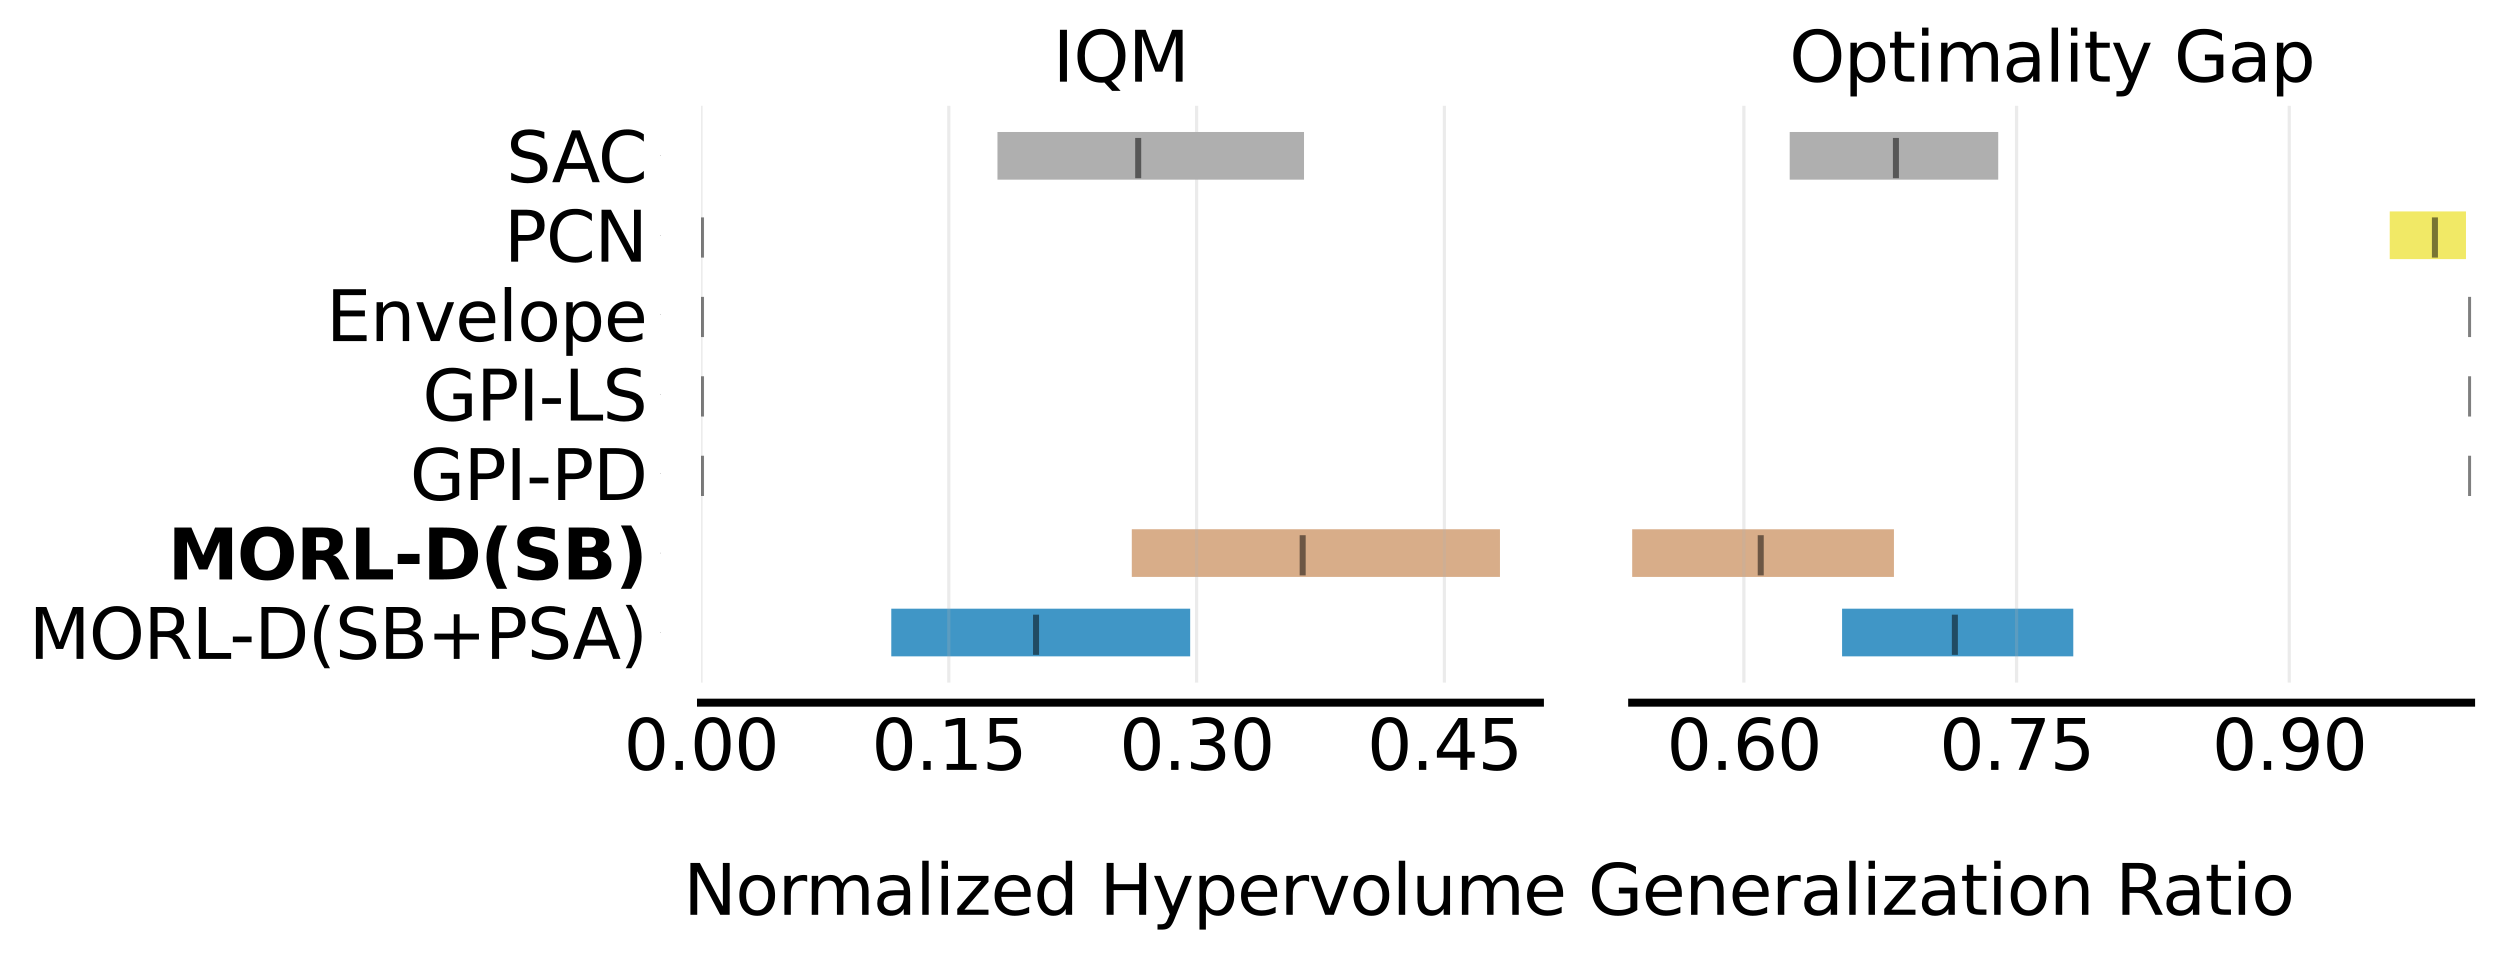 <?xml version="1.0" encoding="utf-8" standalone="no"?>
<!DOCTYPE svg PUBLIC "-//W3C//DTD SVG 1.1//EN"
  "http://www.w3.org/Graphics/SVG/1.1/DTD/svg11.dtd">
<svg xmlns:xlink="http://www.w3.org/1999/xlink" width="622.348pt" height="238.522pt" viewBox="0 0 622.348 238.522" xmlns="http://www.w3.org/2000/svg" version="1.1">
 <defs>
  <style type="text/css">*{stroke-linejoin: round; stroke-linecap: butt}</style>
 </defs>
 <g id="figure_1">
  <g id="patch_1">
   <path d="M 0 238.522 
L 622.348 238.522 
L 622.348 -0 
L 0 -0 
z
" style="fill: #ffffff"/>
  </g>
  <g id="axes_1">
   <g id="patch_2">
    <path d="M 174.508 169.92 
L 383.342 169.92 
L 383.342 26.33 
L 174.508 26.33 
z
" style="fill: #ffffff"/>
   </g>
   <g id="patch_3">
    <path d="M 221.875 163.393 
L 296.282 163.393 
L 296.282 151.526 
L 221.875 151.526 
z
" clip-path="url(#pd1df773534)" style="fill: #0173b2; opacity: 0.75"/>
   </g>
   <g id="patch_4">
    <path d="M 281.749 143.615 
L 373.398 143.615 
L 373.398 131.748 
L 281.749 131.748 
z
" clip-path="url(#pd1df773534)" style="fill: #ca9161; opacity: 0.75"/>
   </g>
   <g id="patch_5">
    <path d="M 174.508 123.837 
L 174.508 123.837 
L 174.508 111.97 
L 174.508 111.97 
z
" clip-path="url(#pd1df773534)" style="fill: #cc78bc; opacity: 0.75"/>
   </g>
   <g id="patch_6">
    <path d="M 174.508 104.058 
L 174.508 104.058 
L 174.508 92.191 
L 174.508 92.191 
z
" clip-path="url(#pd1df773534)" style="fill: #d55e00; opacity: 0.75"/>
   </g>
   <g id="patch_7">
    <path d="M 174.508 84.28 
L 174.508 84.28 
L 174.508 72.413 
L 174.508 72.413 
z
" clip-path="url(#pd1df773534)" style="fill: #fbafe4; opacity: 0.75"/>
   </g>
   <g id="patch_8">
    <path d="M 174.508 64.502 
L 174.508 64.502 
L 174.508 52.635 
L 174.508 52.635 
z
" clip-path="url(#pd1df773534)" style="fill: #ece133; opacity: 0.75"/>
   </g>
   <g id="patch_9">
    <path d="M 248.309 44.724 
L 324.62 44.724 
L 324.62 32.857 
L 248.309 32.857 
z
" clip-path="url(#pd1df773534)" style="fill: #949494; opacity: 0.75"/>
   </g>
   <g id="matplotlib.axis_1">
    <g id="xtick_1">
     <g id="line2d_1">
      <path d="M 174.508 169.92 
L 174.508 26.33 
" clip-path="url(#pd1df773534)" style="fill: none; stroke: #b0b0b0; stroke-opacity: 0.25; stroke-width: 0.8; stroke-linecap: square"/>
     </g>
     <g id="line2d_2">
      <defs>
       <path id="mb6827fce22" d="M 0 0 
L 0 0.1 
" style="stroke: #000000; stroke-width: 0.1"/>
      </defs>
      <g>
       <use xlink:href="#mb6827fce22" x="174.508" y="174.92" style="stroke: #000000; stroke-width: 0.1"/>
      </g>
     </g>
     <g id="text_1">
      <!-- 0.00 -->
      <g transform="translate(155.271 191.65) scale(0.173 -0.173)">
       <defs>
        <path id="DejaVuSans-30" d="M 2034 4250 
Q 1547 4250 1301 3770 
Q 1056 3291 1056 2328 
Q 1056 1369 1301 889 
Q 1547 409 2034 409 
Q 2525 409 2770 889 
Q 3016 1369 3016 2328 
Q 3016 3291 2770 3770 
Q 2525 4250 2034 4250 
z
M 2034 4750 
Q 2819 4750 3233 4129 
Q 3647 3509 3647 2328 
Q 3647 1150 3233 529 
Q 2819 -91 2034 -91 
Q 1250 -91 836 529 
Q 422 1150 422 2328 
Q 422 3509 836 4129 
Q 1250 4750 2034 4750 
z
" transform="scale(0.016)"/>
        <path id="DejaVuSans-2e" d="M 684 794 
L 1344 794 
L 1344 0 
L 684 0 
L 684 794 
z
" transform="scale(0.016)"/>
       </defs>
       <use xlink:href="#DejaVuSans-30"/>
       <use xlink:href="#DejaVuSans-2e" x="63.623"/>
       <use xlink:href="#DejaVuSans-30" x="95.41"/>
       <use xlink:href="#DejaVuSans-30" x="159.033"/>
      </g>
     </g>
    </g>
    <g id="xtick_2">
     <g id="line2d_3">
      <path d="M 236.194 169.92 
L 236.194 26.33 
" clip-path="url(#pd1df773534)" style="fill: none; stroke: #b0b0b0; stroke-opacity: 0.25; stroke-width: 0.8; stroke-linecap: square"/>
     </g>
     <g id="line2d_4">
      <g>
       <use xlink:href="#mb6827fce22" x="236.194" y="174.92" style="stroke: #000000; stroke-width: 0.1"/>
      </g>
     </g>
     <g id="text_2">
      <!-- 0.15 -->
      <g transform="translate(216.956 191.65) scale(0.173 -0.173)">
       <defs>
        <path id="DejaVuSans-31" d="M 794 531 
L 1825 531 
L 1825 4091 
L 703 3866 
L 703 4441 
L 1819 4666 
L 2450 4666 
L 2450 531 
L 3481 531 
L 3481 0 
L 794 0 
L 794 531 
z
" transform="scale(0.016)"/>
        <path id="DejaVuSans-35" d="M 691 4666 
L 3169 4666 
L 3169 4134 
L 1269 4134 
L 1269 2991 
Q 1406 3038 1543 3061 
Q 1681 3084 1819 3084 
Q 2600 3084 3056 2656 
Q 3513 2228 3513 1497 
Q 3513 744 3044 326 
Q 2575 -91 1722 -91 
Q 1428 -91 1123 -41 
Q 819 9 494 109 
L 494 744 
Q 775 591 1075 516 
Q 1375 441 1709 441 
Q 2250 441 2565 725 
Q 2881 1009 2881 1497 
Q 2881 1984 2565 2268 
Q 2250 2553 1709 2553 
Q 1456 2553 1204 2497 
Q 953 2441 691 2322 
L 691 4666 
z
" transform="scale(0.016)"/>
       </defs>
       <use xlink:href="#DejaVuSans-30"/>
       <use xlink:href="#DejaVuSans-2e" x="63.623"/>
       <use xlink:href="#DejaVuSans-31" x="95.41"/>
       <use xlink:href="#DejaVuSans-35" x="159.033"/>
      </g>
     </g>
    </g>
    <g id="xtick_3">
     <g id="line2d_5">
      <path d="M 297.879 169.92 
L 297.879 26.33 
" clip-path="url(#pd1df773534)" style="fill: none; stroke: #b0b0b0; stroke-opacity: 0.25; stroke-width: 0.8; stroke-linecap: square"/>
     </g>
     <g id="line2d_6">
      <g>
       <use xlink:href="#mb6827fce22" x="297.879" y="174.92" style="stroke: #000000; stroke-width: 0.1"/>
      </g>
     </g>
     <g id="text_3">
      <!-- 0.30 -->
      <g transform="translate(278.642 191.65) scale(0.173 -0.173)">
       <defs>
        <path id="DejaVuSans-33" d="M 2597 2516 
Q 3050 2419 3304 2112 
Q 3559 1806 3559 1356 
Q 3559 666 3084 287 
Q 2609 -91 1734 -91 
Q 1441 -91 1130 -33 
Q 819 25 488 141 
L 488 750 
Q 750 597 1062 519 
Q 1375 441 1716 441 
Q 2309 441 2620 675 
Q 2931 909 2931 1356 
Q 2931 1769 2642 2001 
Q 2353 2234 1838 2234 
L 1294 2234 
L 1294 2753 
L 1863 2753 
Q 2328 2753 2575 2939 
Q 2822 3125 2822 3475 
Q 2822 3834 2567 4026 
Q 2313 4219 1838 4219 
Q 1578 4219 1281 4162 
Q 984 4106 628 3988 
L 628 4550 
Q 988 4650 1302 4700 
Q 1616 4750 1894 4750 
Q 2613 4750 3031 4423 
Q 3450 4097 3450 3541 
Q 3450 3153 3228 2886 
Q 3006 2619 2597 2516 
z
" transform="scale(0.016)"/>
       </defs>
       <use xlink:href="#DejaVuSans-30"/>
       <use xlink:href="#DejaVuSans-2e" x="63.623"/>
       <use xlink:href="#DejaVuSans-33" x="95.41"/>
       <use xlink:href="#DejaVuSans-30" x="159.033"/>
      </g>
     </g>
    </g>
    <g id="xtick_4">
     <g id="line2d_7">
      <path d="M 359.564 169.92 
L 359.564 26.33 
" clip-path="url(#pd1df773534)" style="fill: none; stroke: #b0b0b0; stroke-opacity: 0.25; stroke-width: 0.8; stroke-linecap: square"/>
     </g>
     <g id="line2d_8">
      <g>
       <use xlink:href="#mb6827fce22" x="359.564" y="174.92" style="stroke: #000000; stroke-width: 0.1"/>
      </g>
     </g>
     <g id="text_4">
      <!-- 0.45 -->
      <g transform="translate(340.327 191.65) scale(0.173 -0.173)">
       <defs>
        <path id="DejaVuSans-34" d="M 2419 4116 
L 825 1625 
L 2419 1625 
L 2419 4116 
z
M 2253 4666 
L 3047 4666 
L 3047 1625 
L 3713 1625 
L 3713 1100 
L 3047 1100 
L 3047 0 
L 2419 0 
L 2419 1100 
L 313 1100 
L 313 1709 
L 2253 4666 
z
" transform="scale(0.016)"/>
       </defs>
       <use xlink:href="#DejaVuSans-30"/>
       <use xlink:href="#DejaVuSans-2e" x="63.623"/>
       <use xlink:href="#DejaVuSans-34" x="95.41"/>
       <use xlink:href="#DejaVuSans-35" x="159.033"/>
      </g>
     </g>
    </g>
   </g>
   <g id="matplotlib.axis_2">
    <g id="ytick_1">
     <g id="line2d_9">
      <defs>
       <path id="m6bddf0dc5c" d="M 0 0 
L -0.1 0 
" style="stroke: #000000; stroke-width: 0.1"/>
      </defs>
      <g>
       <use xlink:href="#m6bddf0dc5c" x="164.508" y="157.459" style="stroke: #000000; stroke-width: 0.1"/>
      </g>
     </g>
     <g id="text_5">
      <!-- MORL-D(SB+PSA) -->
      <g transform="translate(7.2 164.024) scale(0.173 -0.173)">
       <defs>
        <path id="DejaVuSans-4d" d="M 628 4666 
L 1569 4666 
L 2759 1491 
L 3956 4666 
L 4897 4666 
L 4897 0 
L 4281 0 
L 4281 4097 
L 3078 897 
L 2444 897 
L 1241 4097 
L 1241 0 
L 628 0 
L 628 4666 
z
" transform="scale(0.016)"/>
        <path id="DejaVuSans-4f" d="M 2522 4238 
Q 1834 4238 1429 3725 
Q 1025 3213 1025 2328 
Q 1025 1447 1429 934 
Q 1834 422 2522 422 
Q 3209 422 3611 934 
Q 4013 1447 4013 2328 
Q 4013 3213 3611 3725 
Q 3209 4238 2522 4238 
z
M 2522 4750 
Q 3503 4750 4090 4092 
Q 4678 3434 4678 2328 
Q 4678 1225 4090 567 
Q 3503 -91 2522 -91 
Q 1538 -91 948 565 
Q 359 1222 359 2328 
Q 359 3434 948 4092 
Q 1538 4750 2522 4750 
z
" transform="scale(0.016)"/>
        <path id="DejaVuSans-52" d="M 2841 2188 
Q 3044 2119 3236 1894 
Q 3428 1669 3622 1275 
L 4263 0 
L 3584 0 
L 2988 1197 
Q 2756 1666 2539 1819 
Q 2322 1972 1947 1972 
L 1259 1972 
L 1259 0 
L 628 0 
L 628 4666 
L 2053 4666 
Q 2853 4666 3247 4331 
Q 3641 3997 3641 3322 
Q 3641 2881 3436 2590 
Q 3231 2300 2841 2188 
z
M 1259 4147 
L 1259 2491 
L 2053 2491 
Q 2509 2491 2742 2702 
Q 2975 2913 2975 3322 
Q 2975 3731 2742 3939 
Q 2509 4147 2053 4147 
L 1259 4147 
z
" transform="scale(0.016)"/>
        <path id="DejaVuSans-4c" d="M 628 4666 
L 1259 4666 
L 1259 531 
L 3531 531 
L 3531 0 
L 628 0 
L 628 4666 
z
" transform="scale(0.016)"/>
        <path id="DejaVuSans-2d" d="M 313 2009 
L 1997 2009 
L 1997 1497 
L 313 1497 
L 313 2009 
z
" transform="scale(0.016)"/>
        <path id="DejaVuSans-44" d="M 1259 4147 
L 1259 519 
L 2022 519 
Q 2988 519 3436 956 
Q 3884 1394 3884 2338 
Q 3884 3275 3436 3711 
Q 2988 4147 2022 4147 
L 1259 4147 
z
M 628 4666 
L 1925 4666 
Q 3281 4666 3915 4102 
Q 4550 3538 4550 2338 
Q 4550 1131 3912 565 
Q 3275 0 1925 0 
L 628 0 
L 628 4666 
z
" transform="scale(0.016)"/>
        <path id="DejaVuSans-28" d="M 1984 4856 
Q 1566 4138 1362 3434 
Q 1159 2731 1159 2009 
Q 1159 1288 1364 580 
Q 1569 -128 1984 -844 
L 1484 -844 
Q 1016 -109 783 600 
Q 550 1309 550 2009 
Q 550 2706 781 3412 
Q 1013 4119 1484 4856 
L 1984 4856 
z
" transform="scale(0.016)"/>
        <path id="DejaVuSans-53" d="M 3425 4513 
L 3425 3897 
Q 3066 4069 2747 4153 
Q 2428 4238 2131 4238 
Q 1616 4238 1336 4038 
Q 1056 3838 1056 3469 
Q 1056 3159 1242 3001 
Q 1428 2844 1947 2747 
L 2328 2669 
Q 3034 2534 3370 2195 
Q 3706 1856 3706 1288 
Q 3706 609 3251 259 
Q 2797 -91 1919 -91 
Q 1588 -91 1214 -16 
Q 841 59 441 206 
L 441 856 
Q 825 641 1194 531 
Q 1563 422 1919 422 
Q 2459 422 2753 634 
Q 3047 847 3047 1241 
Q 3047 1584 2836 1778 
Q 2625 1972 2144 2069 
L 1759 2144 
Q 1053 2284 737 2584 
Q 422 2884 422 3419 
Q 422 4038 858 4394 
Q 1294 4750 2059 4750 
Q 2388 4750 2728 4690 
Q 3069 4631 3425 4513 
z
" transform="scale(0.016)"/>
        <path id="DejaVuSans-42" d="M 1259 2228 
L 1259 519 
L 2272 519 
Q 2781 519 3026 730 
Q 3272 941 3272 1375 
Q 3272 1813 3026 2020 
Q 2781 2228 2272 2228 
L 1259 2228 
z
M 1259 4147 
L 1259 2741 
L 2194 2741 
Q 2656 2741 2882 2914 
Q 3109 3088 3109 3444 
Q 3109 3797 2882 3972 
Q 2656 4147 2194 4147 
L 1259 4147 
z
M 628 4666 
L 2241 4666 
Q 2963 4666 3353 4366 
Q 3744 4066 3744 3513 
Q 3744 3084 3544 2831 
Q 3344 2578 2956 2516 
Q 3422 2416 3680 2098 
Q 3938 1781 3938 1306 
Q 3938 681 3513 340 
Q 3088 0 2303 0 
L 628 0 
L 628 4666 
z
" transform="scale(0.016)"/>
        <path id="DejaVuSans-2b" d="M 2944 4013 
L 2944 2272 
L 4684 2272 
L 4684 1741 
L 2944 1741 
L 2944 0 
L 2419 0 
L 2419 1741 
L 678 1741 
L 678 2272 
L 2419 2272 
L 2419 4013 
L 2944 4013 
z
" transform="scale(0.016)"/>
        <path id="DejaVuSans-50" d="M 1259 4147 
L 1259 2394 
L 2053 2394 
Q 2494 2394 2734 2622 
Q 2975 2850 2975 3272 
Q 2975 3691 2734 3919 
Q 2494 4147 2053 4147 
L 1259 4147 
z
M 628 4666 
L 2053 4666 
Q 2838 4666 3239 4311 
Q 3641 3956 3641 3272 
Q 3641 2581 3239 2228 
Q 2838 1875 2053 1875 
L 1259 1875 
L 1259 0 
L 628 0 
L 628 4666 
z
" transform="scale(0.016)"/>
        <path id="DejaVuSans-41" d="M 2188 4044 
L 1331 1722 
L 3047 1722 
L 2188 4044 
z
M 1831 4666 
L 2547 4666 
L 4325 0 
L 3669 0 
L 3244 1197 
L 1141 1197 
L 716 0 
L 50 0 
L 1831 4666 
z
" transform="scale(0.016)"/>
        <path id="DejaVuSans-29" d="M 513 4856 
L 1013 4856 
Q 1481 4119 1714 3412 
Q 1947 2706 1947 2009 
Q 1947 1309 1714 600 
Q 1481 -109 1013 -844 
L 513 -844 
Q 928 -128 1133 580 
Q 1338 1288 1338 2009 
Q 1338 2731 1133 3434 
Q 928 4138 513 4856 
z
" transform="scale(0.016)"/>
       </defs>
       <use xlink:href="#DejaVuSans-4d"/>
       <use xlink:href="#DejaVuSans-4f" x="86.279"/>
       <use xlink:href="#DejaVuSans-52" x="164.99"/>
       <use xlink:href="#DejaVuSans-4c" x="234.473"/>
       <use xlink:href="#DejaVuSans-2d" x="288.436"/>
       <use xlink:href="#DejaVuSans-44" x="324.52"/>
       <use xlink:href="#DejaVuSans-28" x="401.521"/>
       <use xlink:href="#DejaVuSans-53" x="440.535"/>
       <use xlink:href="#DejaVuSans-42" x="504.012"/>
       <use xlink:href="#DejaVuSans-2b" x="572.615"/>
       <use xlink:href="#DejaVuSans-50" x="656.404"/>
       <use xlink:href="#DejaVuSans-53" x="716.707"/>
       <use xlink:href="#DejaVuSans-41" x="782.059"/>
       <use xlink:href="#DejaVuSans-29" x="850.467"/>
      </g>
     </g>
    </g>
    <g id="ytick_2">
     <g id="line2d_10">
      <g>
       <use xlink:href="#m6bddf0dc5c" x="164.508" y="137.681" style="stroke: #000000; stroke-width: 0.1"/>
      </g>
     </g>
     <g id="text_6">
      <!-- MORL-D(SB) -->
      <g transform="translate(41.779 144.246) scale(0.173 -0.173)">
       <defs>
        <path id="DejaVuSans-Bold-4d" d="M 588 4666 
L 2119 4666 
L 3181 2169 
L 4250 4666 
L 5778 4666 
L 5778 0 
L 4641 0 
L 4641 3413 
L 3566 897 
L 2803 897 
L 1728 3413 
L 1728 0 
L 588 0 
L 588 4666 
z
" transform="scale(0.016)"/>
        <path id="DejaVuSans-Bold-4f" d="M 2719 3878 
Q 2169 3878 1866 3472 
Q 1563 3066 1563 2328 
Q 1563 1594 1866 1187 
Q 2169 781 2719 781 
Q 3272 781 3575 1187 
Q 3878 1594 3878 2328 
Q 3878 3066 3575 3472 
Q 3272 3878 2719 3878 
z
M 2719 4750 
Q 3844 4750 4481 4106 
Q 5119 3463 5119 2328 
Q 5119 1197 4481 553 
Q 3844 -91 2719 -91 
Q 1597 -91 958 553 
Q 319 1197 319 2328 
Q 319 3463 958 4106 
Q 1597 4750 2719 4750 
z
" transform="scale(0.016)"/>
        <path id="DejaVuSans-Bold-52" d="M 2297 2597 
Q 2675 2597 2839 2737 
Q 3003 2878 3003 3200 
Q 3003 3519 2839 3656 
Q 2675 3794 2297 3794 
L 1791 3794 
L 1791 2597 
L 2297 2597 
z
M 1791 1766 
L 1791 0 
L 588 0 
L 588 4666 
L 2425 4666 
Q 3347 4666 3776 4356 
Q 4206 4047 4206 3378 
Q 4206 2916 3982 2619 
Q 3759 2322 3309 2181 
Q 3556 2125 3751 1926 
Q 3947 1728 4147 1325 
L 4800 0 
L 3519 0 
L 2950 1159 
Q 2778 1509 2601 1637 
Q 2425 1766 2131 1766 
L 1791 1766 
z
" transform="scale(0.016)"/>
        <path id="DejaVuSans-Bold-4c" d="M 588 4666 
L 1791 4666 
L 1791 909 
L 3903 909 
L 3903 0 
L 588 0 
L 588 4666 
z
" transform="scale(0.016)"/>
        <path id="DejaVuSans-Bold-2d" d="M 347 2297 
L 2309 2297 
L 2309 1388 
L 347 1388 
L 347 2297 
z
" transform="scale(0.016)"/>
        <path id="DejaVuSans-Bold-44" d="M 1791 3756 
L 1791 909 
L 2222 909 
Q 2959 909 3348 1275 
Q 3738 1641 3738 2338 
Q 3738 3031 3350 3393 
Q 2963 3756 2222 3756 
L 1791 3756 
z
M 588 4666 
L 1856 4666 
Q 2919 4666 3439 4514 
Q 3959 4363 4331 4000 
Q 4659 3684 4818 3271 
Q 4978 2859 4978 2338 
Q 4978 1809 4818 1395 
Q 4659 981 4331 666 
Q 3956 303 3431 151 
Q 2906 0 1856 0 
L 588 0 
L 588 4666 
z
" transform="scale(0.016)"/>
        <path id="DejaVuSans-Bold-28" d="M 2413 -844 
L 1484 -844 
Q 1006 -72 778 623 
Q 550 1319 550 2003 
Q 550 2688 779 3389 
Q 1009 4091 1484 4856 
L 2413 4856 
Q 2013 4116 1813 3408 
Q 1613 2700 1613 2009 
Q 1613 1319 1811 609 
Q 2009 -100 2413 -844 
z
" transform="scale(0.016)"/>
        <path id="DejaVuSans-Bold-53" d="M 3834 4519 
L 3834 3531 
Q 3450 3703 3084 3790 
Q 2719 3878 2394 3878 
Q 1963 3878 1756 3759 
Q 1550 3641 1550 3391 
Q 1550 3203 1689 3098 
Q 1828 2994 2194 2919 
L 2706 2816 
Q 3484 2659 3812 2340 
Q 4141 2022 4141 1434 
Q 4141 663 3683 286 
Q 3225 -91 2284 -91 
Q 1841 -91 1394 -6 
Q 947 78 500 244 
L 500 1259 
Q 947 1022 1364 901 
Q 1781 781 2169 781 
Q 2563 781 2772 912 
Q 2981 1044 2981 1288 
Q 2981 1506 2839 1625 
Q 2697 1744 2272 1838 
L 1806 1941 
Q 1106 2091 782 2419 
Q 459 2747 459 3303 
Q 459 4000 909 4375 
Q 1359 4750 2203 4750 
Q 2588 4750 2994 4692 
Q 3400 4634 3834 4519 
z
" transform="scale(0.016)"/>
        <path id="DejaVuSans-Bold-42" d="M 2456 2859 
Q 2741 2859 2887 2984 
Q 3034 3109 3034 3353 
Q 3034 3594 2887 3720 
Q 2741 3847 2456 3847 
L 1791 3847 
L 1791 2859 
L 2456 2859 
z
M 2497 819 
Q 2859 819 3042 972 
Q 3225 1125 3225 1434 
Q 3225 1738 3044 1889 
Q 2863 2041 2497 2041 
L 1791 2041 
L 1791 819 
L 2497 819 
z
M 3616 2497 
Q 4003 2384 4215 2081 
Q 4428 1778 4428 1338 
Q 4428 663 3972 331 
Q 3516 0 2584 0 
L 588 0 
L 588 4666 
L 2394 4666 
Q 3366 4666 3802 4372 
Q 4238 4078 4238 3431 
Q 4238 3091 4078 2852 
Q 3919 2613 3616 2497 
z
" transform="scale(0.016)"/>
        <path id="DejaVuSans-Bold-29" d="M 513 -844 
Q 913 -100 1113 609 
Q 1313 1319 1313 2009 
Q 1313 2700 1113 3408 
Q 913 4116 513 4856 
L 1441 4856 
Q 1916 4091 2145 3389 
Q 2375 2688 2375 2003 
Q 2375 1319 2147 623 
Q 1919 -72 1441 -844 
L 513 -844 
z
" transform="scale(0.016)"/>
       </defs>
       <use xlink:href="#DejaVuSans-Bold-4d"/>
       <use xlink:href="#DejaVuSans-Bold-4f" x="99.512"/>
       <use xlink:href="#DejaVuSans-Bold-52" x="184.521"/>
       <use xlink:href="#DejaVuSans-Bold-4c" x="261.523"/>
       <use xlink:href="#DejaVuSans-Bold-2d" x="325.244"/>
       <use xlink:href="#DejaVuSans-Bold-44" x="366.748"/>
       <use xlink:href="#DejaVuSans-Bold-28" x="449.756"/>
       <use xlink:href="#DejaVuSans-Bold-53" x="495.459"/>
       <use xlink:href="#DejaVuSans-Bold-42" x="567.48"/>
       <use xlink:href="#DejaVuSans-Bold-29" x="643.701"/>
      </g>
     </g>
    </g>
    <g id="ytick_3">
     <g id="line2d_11">
      <g>
       <use xlink:href="#m6bddf0dc5c" x="164.508" y="117.903" style="stroke: #000000; stroke-width: 0.1"/>
      </g>
     </g>
     <g id="text_7">
      <!-- GPI-PD -->
      <g transform="translate(102.043 124.468) scale(0.173 -0.173)">
       <defs>
        <path id="DejaVuSans-47" d="M 3809 666 
L 3809 1919 
L 2778 1919 
L 2778 2438 
L 4434 2438 
L 4434 434 
Q 4069 175 3628 42 
Q 3188 -91 2688 -91 
Q 1594 -91 976 548 
Q 359 1188 359 2328 
Q 359 3472 976 4111 
Q 1594 4750 2688 4750 
Q 3144 4750 3555 4637 
Q 3966 4525 4313 4306 
L 4313 3634 
Q 3963 3931 3569 4081 
Q 3175 4231 2741 4231 
Q 1884 4231 1454 3753 
Q 1025 3275 1025 2328 
Q 1025 1384 1454 906 
Q 1884 428 2741 428 
Q 3075 428 3337 486 
Q 3600 544 3809 666 
z
" transform="scale(0.016)"/>
        <path id="DejaVuSans-49" d="M 628 4666 
L 1259 4666 
L 1259 0 
L 628 0 
L 628 4666 
z
" transform="scale(0.016)"/>
       </defs>
       <use xlink:href="#DejaVuSans-47"/>
       <use xlink:href="#DejaVuSans-50" x="77.49"/>
       <use xlink:href="#DejaVuSans-49" x="137.793"/>
       <use xlink:href="#DejaVuSans-2d" x="167.285"/>
       <use xlink:href="#DejaVuSans-50" x="203.369"/>
       <use xlink:href="#DejaVuSans-44" x="263.672"/>
      </g>
     </g>
    </g>
    <g id="ytick_4">
     <g id="line2d_12">
      <g>
       <use xlink:href="#m6bddf0dc5c" x="164.508" y="98.125" style="stroke: #000000; stroke-width: 0.1"/>
      </g>
     </g>
     <g id="text_8">
      <!-- GPI-LS -->
      <g transform="translate(105.169 104.69) scale(0.173 -0.173)">
       <use xlink:href="#DejaVuSans-47"/>
       <use xlink:href="#DejaVuSans-50" x="77.49"/>
       <use xlink:href="#DejaVuSans-49" x="137.793"/>
       <use xlink:href="#DejaVuSans-2d" x="167.285"/>
       <use xlink:href="#DejaVuSans-4c" x="203.369"/>
       <use xlink:href="#DejaVuSans-53" x="259.082"/>
      </g>
     </g>
    </g>
    <g id="ytick_5">
     <g id="line2d_13">
      <g>
       <use xlink:href="#m6bddf0dc5c" x="164.508" y="78.347" style="stroke: #000000; stroke-width: 0.1"/>
      </g>
     </g>
     <g id="text_9">
      <!-- Envelope -->
      <g transform="translate(81.202 84.912) scale(0.173 -0.173)">
       <defs>
        <path id="DejaVuSans-45" d="M 628 4666 
L 3578 4666 
L 3578 4134 
L 1259 4134 
L 1259 2753 
L 3481 2753 
L 3481 2222 
L 1259 2222 
L 1259 531 
L 3634 531 
L 3634 0 
L 628 0 
L 628 4666 
z
" transform="scale(0.016)"/>
        <path id="DejaVuSans-6e" d="M 3513 2113 
L 3513 0 
L 2938 0 
L 2938 2094 
Q 2938 2591 2744 2837 
Q 2550 3084 2163 3084 
Q 1697 3084 1428 2787 
Q 1159 2491 1159 1978 
L 1159 0 
L 581 0 
L 581 3500 
L 1159 3500 
L 1159 2956 
Q 1366 3272 1645 3428 
Q 1925 3584 2291 3584 
Q 2894 3584 3203 3211 
Q 3513 2838 3513 2113 
z
" transform="scale(0.016)"/>
        <path id="DejaVuSans-76" d="M 191 3500 
L 800 3500 
L 1894 563 
L 2988 3500 
L 3597 3500 
L 2284 0 
L 1503 0 
L 191 3500 
z
" transform="scale(0.016)"/>
        <path id="DejaVuSans-65" d="M 3597 1894 
L 3597 1613 
L 953 1613 
Q 991 1019 1311 708 
Q 1631 397 2203 397 
Q 2534 397 2845 478 
Q 3156 559 3463 722 
L 3463 178 
Q 3153 47 2828 -22 
Q 2503 -91 2169 -91 
Q 1331 -91 842 396 
Q 353 884 353 1716 
Q 353 2575 817 3079 
Q 1281 3584 2069 3584 
Q 2775 3584 3186 3129 
Q 3597 2675 3597 1894 
z
M 3022 2063 
Q 3016 2534 2758 2815 
Q 2500 3097 2075 3097 
Q 1594 3097 1305 2825 
Q 1016 2553 972 2059 
L 3022 2063 
z
" transform="scale(0.016)"/>
        <path id="DejaVuSans-6c" d="M 603 4863 
L 1178 4863 
L 1178 0 
L 603 0 
L 603 4863 
z
" transform="scale(0.016)"/>
        <path id="DejaVuSans-6f" d="M 1959 3097 
Q 1497 3097 1228 2736 
Q 959 2375 959 1747 
Q 959 1119 1226 758 
Q 1494 397 1959 397 
Q 2419 397 2687 759 
Q 2956 1122 2956 1747 
Q 2956 2369 2687 2733 
Q 2419 3097 1959 3097 
z
M 1959 3584 
Q 2709 3584 3137 3096 
Q 3566 2609 3566 1747 
Q 3566 888 3137 398 
Q 2709 -91 1959 -91 
Q 1206 -91 779 398 
Q 353 888 353 1747 
Q 353 2609 779 3096 
Q 1206 3584 1959 3584 
z
" transform="scale(0.016)"/>
        <path id="DejaVuSans-70" d="M 1159 525 
L 1159 -1331 
L 581 -1331 
L 581 3500 
L 1159 3500 
L 1159 2969 
Q 1341 3281 1617 3432 
Q 1894 3584 2278 3584 
Q 2916 3584 3314 3078 
Q 3713 2572 3713 1747 
Q 3713 922 3314 415 
Q 2916 -91 2278 -91 
Q 1894 -91 1617 61 
Q 1341 213 1159 525 
z
M 3116 1747 
Q 3116 2381 2855 2742 
Q 2594 3103 2138 3103 
Q 1681 3103 1420 2742 
Q 1159 2381 1159 1747 
Q 1159 1113 1420 752 
Q 1681 391 2138 391 
Q 2594 391 2855 752 
Q 3116 1113 3116 1747 
z
" transform="scale(0.016)"/>
       </defs>
       <use xlink:href="#DejaVuSans-45"/>
       <use xlink:href="#DejaVuSans-6e" x="63.184"/>
       <use xlink:href="#DejaVuSans-76" x="126.562"/>
       <use xlink:href="#DejaVuSans-65" x="185.742"/>
       <use xlink:href="#DejaVuSans-6c" x="247.266"/>
       <use xlink:href="#DejaVuSans-6f" x="275.049"/>
       <use xlink:href="#DejaVuSans-70" x="336.23"/>
       <use xlink:href="#DejaVuSans-65" x="399.707"/>
      </g>
     </g>
    </g>
    <g id="ytick_6">
     <g id="line2d_14">
      <g>
       <use xlink:href="#m6bddf0dc5c" x="164.508" y="58.569" style="stroke: #000000; stroke-width: 0.1"/>
      </g>
     </g>
     <g id="text_10">
      <!-- PCN -->
      <g transform="translate(125.495 65.134) scale(0.173 -0.173)">
       <defs>
        <path id="DejaVuSans-43" d="M 4122 4306 
L 4122 3641 
Q 3803 3938 3442 4084 
Q 3081 4231 2675 4231 
Q 1875 4231 1450 3742 
Q 1025 3253 1025 2328 
Q 1025 1406 1450 917 
Q 1875 428 2675 428 
Q 3081 428 3442 575 
Q 3803 722 4122 1019 
L 4122 359 
Q 3791 134 3420 21 
Q 3050 -91 2638 -91 
Q 1578 -91 968 557 
Q 359 1206 359 2328 
Q 359 3453 968 4101 
Q 1578 4750 2638 4750 
Q 3056 4750 3426 4639 
Q 3797 4528 4122 4306 
z
" transform="scale(0.016)"/>
        <path id="DejaVuSans-4e" d="M 628 4666 
L 1478 4666 
L 3547 763 
L 3547 4666 
L 4159 4666 
L 4159 0 
L 3309 0 
L 1241 3903 
L 1241 0 
L 628 0 
L 628 4666 
z
" transform="scale(0.016)"/>
       </defs>
       <use xlink:href="#DejaVuSans-50"/>
       <use xlink:href="#DejaVuSans-43" x="60.303"/>
       <use xlink:href="#DejaVuSans-4e" x="130.127"/>
      </g>
     </g>
    </g>
    <g id="ytick_7">
     <g id="line2d_15">
      <g>
       <use xlink:href="#m6bddf0dc5c" x="164.508" y="38.79" style="stroke: #000000; stroke-width: 0.1"/>
      </g>
     </g>
     <g id="text_11">
      <!-- SAC -->
      <g transform="translate(126.03 45.355) scale(0.173 -0.173)">
       <use xlink:href="#DejaVuSans-53"/>
       <use xlink:href="#DejaVuSans-41" x="65.352"/>
       <use xlink:href="#DejaVuSans-43" x="132.01"/>
      </g>
     </g>
    </g>
   </g>
   <g id="LineCollection_1">
    <path d="M 257.912 163.022 
L 257.912 153.009 
" clip-path="url(#pd1df773534)" style="fill: none; stroke: #000000; stroke-opacity: 0.5; stroke-width: 1.5"/>
   </g>
   <g id="LineCollection_2">
    <path d="M 324.286 143.244 
L 324.286 133.231 
" clip-path="url(#pd1df773534)" style="fill: none; stroke: #000000; stroke-opacity: 0.5; stroke-width: 1.5"/>
   </g>
   <g id="LineCollection_3">
    <path d="M 174.508 123.466 
L 174.508 113.453 
" clip-path="url(#pd1df773534)" style="fill: none; stroke: #000000; stroke-opacity: 0.5; stroke-width: 1.5"/>
   </g>
   <g id="LineCollection_4">
    <path d="M 174.508 103.688 
L 174.508 93.675 
" clip-path="url(#pd1df773534)" style="fill: none; stroke: #000000; stroke-opacity: 0.5; stroke-width: 1.5"/>
   </g>
   <g id="LineCollection_5">
    <path d="M 174.508 83.909 
L 174.508 73.897 
" clip-path="url(#pd1df773534)" style="fill: none; stroke: #000000; stroke-opacity: 0.5; stroke-width: 1.5"/>
   </g>
   <g id="LineCollection_6">
    <path d="M 174.508 64.131 
L 174.508 54.118 
" clip-path="url(#pd1df773534)" style="fill: none; stroke: #000000; stroke-opacity: 0.5; stroke-width: 1.5"/>
   </g>
   <g id="LineCollection_7">
    <path d="M 283.34 44.353 
L 283.34 34.34 
" clip-path="url(#pd1df773534)" style="fill: none; stroke: #000000; stroke-opacity: 0.5; stroke-width: 1.5"/>
   </g>
   <g id="patch_10">
    <path d="M 174.508 174.92 
L 383.342 174.92 
" style="fill: none; stroke: #000000; stroke-width: 2; stroke-linejoin: miter; stroke-linecap: square"/>
   </g>
   <g id="text_12">
    <!-- IQM -->
    <g transform="translate(262.121 20.33) scale(0.173 -0.173)">
     <defs>
      <path id="DejaVuSans-51" d="M 2522 4238 
Q 1834 4238 1429 3725 
Q 1025 3213 1025 2328 
Q 1025 1447 1429 934 
Q 1834 422 2522 422 
Q 3209 422 3611 934 
Q 4013 1447 4013 2328 
Q 4013 3213 3611 3725 
Q 3209 4238 2522 4238 
z
M 3406 84 
L 4238 -825 
L 3475 -825 
L 2784 -78 
Q 2681 -84 2626 -87 
Q 2572 -91 2522 -91 
Q 1538 -91 948 567 
Q 359 1225 359 2328 
Q 359 3434 948 4092 
Q 1538 4750 2522 4750 
Q 3503 4750 4090 4092 
Q 4678 3434 4678 2328 
Q 4678 1516 4351 937 
Q 4025 359 3406 84 
z
" transform="scale(0.016)"/>
     </defs>
     <use xlink:href="#DejaVuSans-49"/>
     <use xlink:href="#DejaVuSans-51" x="29.492"/>
     <use xlink:href="#DejaVuSans-4d" x="108.203"/>
    </g>
   </g>
  </g>
  <g id="axes_2">
   <g id="patch_11">
    <path d="M 406.314 169.92 
L 615.148 169.92 
L 615.148 26.33 
L 406.314 26.33 
z
" style="fill: #ffffff"/>
   </g>
   <g id="patch_12">
    <path d="M 458.565 163.393 
L 516.121 163.393 
L 516.121 151.526 
L 458.565 151.526 
z
" clip-path="url(#p923d340022)" style="fill: #0173b2; opacity: 0.75"/>
   </g>
   <g id="patch_13">
    <path d="M 406.314 143.615 
L 471.475 143.615 
L 471.475 131.748 
L 406.314 131.748 
z
" clip-path="url(#p923d340022)" style="fill: #ca9161; opacity: 0.75"/>
   </g>
   <g id="patch_14">
    <path d="M 615.148 123.837 
L 615.148 123.837 
L 615.148 111.97 
L 615.148 111.97 
z
" clip-path="url(#p923d340022)" style="fill: #cc78bc; opacity: 0.75"/>
   </g>
   <g id="patch_15">
    <path d="M 615.148 104.058 
L 615.148 104.058 
L 615.148 92.191 
L 615.148 92.191 
z
" clip-path="url(#p923d340022)" style="fill: #d55e00; opacity: 0.75"/>
   </g>
   <g id="patch_16">
    <path d="M 615.148 84.28 
L 615.148 84.28 
L 615.148 72.413 
L 615.148 72.413 
z
" clip-path="url(#p923d340022)" style="fill: #fbafe4; opacity: 0.75"/>
   </g>
   <g id="patch_17">
    <path d="M 594.897 64.502 
L 613.876 64.502 
L 613.876 52.635 
L 594.897 52.635 
z
" clip-path="url(#p923d340022)" style="fill: #ece133; opacity: 0.75"/>
   </g>
   <g id="patch_18">
    <path d="M 445.526 44.724 
L 497.437 44.724 
L 497.437 32.857 
L 445.526 32.857 
z
" clip-path="url(#p923d340022)" style="fill: #949494; opacity: 0.75"/>
   </g>
   <g id="matplotlib.axis_3">
    <g id="xtick_5">
     <g id="line2d_16">
      <path d="M 434.119 169.92 
L 434.119 26.33 
" clip-path="url(#p923d340022)" style="fill: none; stroke: #b0b0b0; stroke-opacity: 0.25; stroke-width: 0.8; stroke-linecap: square"/>
     </g>
     <g id="line2d_17">
      <g>
       <use xlink:href="#mb6827fce22" x="434.119" y="174.92" style="stroke: #000000; stroke-width: 0.1"/>
      </g>
     </g>
     <g id="text_13">
      <!-- 0.60 -->
      <g transform="translate(414.881 191.65) scale(0.173 -0.173)">
       <defs>
        <path id="DejaVuSans-36" d="M 2113 2584 
Q 1688 2584 1439 2293 
Q 1191 2003 1191 1497 
Q 1191 994 1439 701 
Q 1688 409 2113 409 
Q 2538 409 2786 701 
Q 3034 994 3034 1497 
Q 3034 2003 2786 2293 
Q 2538 2584 2113 2584 
z
M 3366 4563 
L 3366 3988 
Q 3128 4100 2886 4159 
Q 2644 4219 2406 4219 
Q 1781 4219 1451 3797 
Q 1122 3375 1075 2522 
Q 1259 2794 1537 2939 
Q 1816 3084 2150 3084 
Q 2853 3084 3261 2657 
Q 3669 2231 3669 1497 
Q 3669 778 3244 343 
Q 2819 -91 2113 -91 
Q 1303 -91 875 529 
Q 447 1150 447 2328 
Q 447 3434 972 4092 
Q 1497 4750 2381 4750 
Q 2619 4750 2861 4703 
Q 3103 4656 3366 4563 
z
" transform="scale(0.016)"/>
       </defs>
       <use xlink:href="#DejaVuSans-30"/>
       <use xlink:href="#DejaVuSans-2e" x="63.623"/>
       <use xlink:href="#DejaVuSans-36" x="95.41"/>
       <use xlink:href="#DejaVuSans-30" x="159.033"/>
      </g>
     </g>
    </g>
    <g id="xtick_6">
     <g id="line2d_18">
      <path d="M 502.005 169.92 
L 502.005 26.33 
" clip-path="url(#p923d340022)" style="fill: none; stroke: #b0b0b0; stroke-opacity: 0.25; stroke-width: 0.8; stroke-linecap: square"/>
     </g>
     <g id="line2d_19">
      <g>
       <use xlink:href="#mb6827fce22" x="502.005" y="174.92" style="stroke: #000000; stroke-width: 0.1"/>
      </g>
     </g>
     <g id="text_14">
      <!-- 0.75 -->
      <g transform="translate(482.767 191.65) scale(0.173 -0.173)">
       <defs>
        <path id="DejaVuSans-37" d="M 525 4666 
L 3525 4666 
L 3525 4397 
L 1831 0 
L 1172 0 
L 2766 4134 
L 525 4134 
L 525 4666 
z
" transform="scale(0.016)"/>
       </defs>
       <use xlink:href="#DejaVuSans-30"/>
       <use xlink:href="#DejaVuSans-2e" x="63.623"/>
       <use xlink:href="#DejaVuSans-37" x="95.41"/>
       <use xlink:href="#DejaVuSans-35" x="159.033"/>
      </g>
     </g>
    </g>
    <g id="xtick_7">
     <g id="line2d_20">
      <path d="M 569.891 169.92 
L 569.891 26.33 
" clip-path="url(#p923d340022)" style="fill: none; stroke: #b0b0b0; stroke-opacity: 0.25; stroke-width: 0.8; stroke-linecap: square"/>
     </g>
     <g id="line2d_21">
      <g>
       <use xlink:href="#mb6827fce22" x="569.891" y="174.92" style="stroke: #000000; stroke-width: 0.1"/>
      </g>
     </g>
     <g id="text_15">
      <!-- 0.90 -->
      <g transform="translate(550.653 191.65) scale(0.173 -0.173)">
       <defs>
        <path id="DejaVuSans-39" d="M 703 97 
L 703 672 
Q 941 559 1184 500 
Q 1428 441 1663 441 
Q 2288 441 2617 861 
Q 2947 1281 2994 2138 
Q 2813 1869 2534 1725 
Q 2256 1581 1919 1581 
Q 1219 1581 811 2004 
Q 403 2428 403 3163 
Q 403 3881 828 4315 
Q 1253 4750 1959 4750 
Q 2769 4750 3195 4129 
Q 3622 3509 3622 2328 
Q 3622 1225 3098 567 
Q 2575 -91 1691 -91 
Q 1453 -91 1209 -44 
Q 966 3 703 97 
z
M 1959 2075 
Q 2384 2075 2632 2365 
Q 2881 2656 2881 3163 
Q 2881 3666 2632 3958 
Q 2384 4250 1959 4250 
Q 1534 4250 1286 3958 
Q 1038 3666 1038 3163 
Q 1038 2656 1286 2365 
Q 1534 2075 1959 2075 
z
" transform="scale(0.016)"/>
       </defs>
       <use xlink:href="#DejaVuSans-30"/>
       <use xlink:href="#DejaVuSans-2e" x="63.623"/>
       <use xlink:href="#DejaVuSans-39" x="95.41"/>
       <use xlink:href="#DejaVuSans-30" x="159.033"/>
      </g>
     </g>
    </g>
   </g>
   <g id="matplotlib.axis_4"/>
   <g id="LineCollection_8">
    <path d="M 486.645 163.022 
L 486.645 153.009 
" clip-path="url(#p923d340022)" style="fill: none; stroke: #000000; stroke-opacity: 0.5; stroke-width: 1.5"/>
   </g>
   <g id="LineCollection_9">
    <path d="M 438.315 143.244 
L 438.315 133.231 
" clip-path="url(#p923d340022)" style="fill: none; stroke: #000000; stroke-opacity: 0.5; stroke-width: 1.5"/>
   </g>
   <g id="LineCollection_10">
    <path d="M 615.148 123.466 
L 615.148 113.453 
" clip-path="url(#p923d340022)" style="fill: none; stroke: #000000; stroke-opacity: 0.5; stroke-width: 1.5"/>
   </g>
   <g id="LineCollection_11">
    <path d="M 615.148 103.688 
L 615.148 93.675 
" clip-path="url(#p923d340022)" style="fill: none; stroke: #000000; stroke-opacity: 0.5; stroke-width: 1.5"/>
   </g>
   <g id="LineCollection_12">
    <path d="M 615.148 83.909 
L 615.148 73.897 
" clip-path="url(#p923d340022)" style="fill: none; stroke: #000000; stroke-opacity: 0.5; stroke-width: 1.5"/>
   </g>
   <g id="LineCollection_13">
    <path d="M 606.148 64.131 
L 606.148 54.118 
" clip-path="url(#p923d340022)" style="fill: none; stroke: #000000; stroke-opacity: 0.5; stroke-width: 1.5"/>
   </g>
   <g id="LineCollection_14">
    <path d="M 471.971 44.353 
L 471.971 34.34 
" clip-path="url(#p923d340022)" style="fill: none; stroke: #000000; stroke-opacity: 0.5; stroke-width: 1.5"/>
   </g>
   <g id="patch_19">
    <path d="M 406.314 174.92 
L 615.148 174.92 
" style="fill: none; stroke: #000000; stroke-width: 2; stroke-linejoin: miter; stroke-linecap: square"/>
   </g>
   <g id="text_16">
    <!-- Optimality Gap -->
    <g transform="translate(445.425 20.33) scale(0.173 -0.173)">
     <defs>
      <path id="DejaVuSans-74" d="M 1172 4494 
L 1172 3500 
L 2356 3500 
L 2356 3053 
L 1172 3053 
L 1172 1153 
Q 1172 725 1289 603 
Q 1406 481 1766 481 
L 2356 481 
L 2356 0 
L 1766 0 
Q 1100 0 847 248 
Q 594 497 594 1153 
L 594 3053 
L 172 3053 
L 172 3500 
L 594 3500 
L 594 4494 
L 1172 4494 
z
" transform="scale(0.016)"/>
      <path id="DejaVuSans-69" d="M 603 3500 
L 1178 3500 
L 1178 0 
L 603 0 
L 603 3500 
z
M 603 4863 
L 1178 4863 
L 1178 4134 
L 603 4134 
L 603 4863 
z
" transform="scale(0.016)"/>
      <path id="DejaVuSans-6d" d="M 3328 2828 
Q 3544 3216 3844 3400 
Q 4144 3584 4550 3584 
Q 5097 3584 5394 3201 
Q 5691 2819 5691 2113 
L 5691 0 
L 5113 0 
L 5113 2094 
Q 5113 2597 4934 2840 
Q 4756 3084 4391 3084 
Q 3944 3084 3684 2787 
Q 3425 2491 3425 1978 
L 3425 0 
L 2847 0 
L 2847 2094 
Q 2847 2600 2669 2842 
Q 2491 3084 2119 3084 
Q 1678 3084 1418 2786 
Q 1159 2488 1159 1978 
L 1159 0 
L 581 0 
L 581 3500 
L 1159 3500 
L 1159 2956 
Q 1356 3278 1631 3431 
Q 1906 3584 2284 3584 
Q 2666 3584 2933 3390 
Q 3200 3197 3328 2828 
z
" transform="scale(0.016)"/>
      <path id="DejaVuSans-61" d="M 2194 1759 
Q 1497 1759 1228 1600 
Q 959 1441 959 1056 
Q 959 750 1161 570 
Q 1363 391 1709 391 
Q 2188 391 2477 730 
Q 2766 1069 2766 1631 
L 2766 1759 
L 2194 1759 
z
M 3341 1997 
L 3341 0 
L 2766 0 
L 2766 531 
Q 2569 213 2275 61 
Q 1981 -91 1556 -91 
Q 1019 -91 701 211 
Q 384 513 384 1019 
Q 384 1609 779 1909 
Q 1175 2209 1959 2209 
L 2766 2209 
L 2766 2266 
Q 2766 2663 2505 2880 
Q 2244 3097 1772 3097 
Q 1472 3097 1187 3025 
Q 903 2953 641 2809 
L 641 3341 
Q 956 3463 1253 3523 
Q 1550 3584 1831 3584 
Q 2591 3584 2966 3190 
Q 3341 2797 3341 1997 
z
" transform="scale(0.016)"/>
      <path id="DejaVuSans-79" d="M 2059 -325 
Q 1816 -950 1584 -1140 
Q 1353 -1331 966 -1331 
L 506 -1331 
L 506 -850 
L 844 -850 
Q 1081 -850 1212 -737 
Q 1344 -625 1503 -206 
L 1606 56 
L 191 3500 
L 800 3500 
L 1894 763 
L 2988 3500 
L 3597 3500 
L 2059 -325 
z
" transform="scale(0.016)"/>
      <path id="DejaVuSans-20" transform="scale(0.016)"/>
     </defs>
     <use xlink:href="#DejaVuSans-4f"/>
     <use xlink:href="#DejaVuSans-70" x="78.711"/>
     <use xlink:href="#DejaVuSans-74" x="142.188"/>
     <use xlink:href="#DejaVuSans-69" x="181.396"/>
     <use xlink:href="#DejaVuSans-6d" x="209.18"/>
     <use xlink:href="#DejaVuSans-61" x="306.592"/>
     <use xlink:href="#DejaVuSans-6c" x="367.871"/>
     <use xlink:href="#DejaVuSans-69" x="395.654"/>
     <use xlink:href="#DejaVuSans-74" x="423.438"/>
     <use xlink:href="#DejaVuSans-79" x="462.646"/>
     <use xlink:href="#DejaVuSans-20" x="521.826"/>
     <use xlink:href="#DejaVuSans-47" x="553.613"/>
     <use xlink:href="#DejaVuSans-61" x="631.104"/>
     <use xlink:href="#DejaVuSans-70" x="692.383"/>
    </g>
   </g>
  </g>
  <g id="text_17">
   <!-- Normalized Hypervolume Generalization Ratio -->
   <g transform="translate(170.132 227.728) scale(0.173 -0.173)">
    <defs>
     <path id="DejaVuSans-72" d="M 2631 2963 
Q 2534 3019 2420 3045 
Q 2306 3072 2169 3072 
Q 1681 3072 1420 2755 
Q 1159 2438 1159 1844 
L 1159 0 
L 581 0 
L 581 3500 
L 1159 3500 
L 1159 2956 
Q 1341 3275 1631 3429 
Q 1922 3584 2338 3584 
Q 2397 3584 2469 3576 
Q 2541 3569 2628 3553 
L 2631 2963 
z
" transform="scale(0.016)"/>
     <path id="DejaVuSans-7a" d="M 353 3500 
L 3084 3500 
L 3084 2975 
L 922 459 
L 3084 459 
L 3084 0 
L 275 0 
L 275 525 
L 2438 3041 
L 353 3041 
L 353 3500 
z
" transform="scale(0.016)"/>
     <path id="DejaVuSans-64" d="M 2906 2969 
L 2906 4863 
L 3481 4863 
L 3481 0 
L 2906 0 
L 2906 525 
Q 2725 213 2448 61 
Q 2172 -91 1784 -91 
Q 1150 -91 751 415 
Q 353 922 353 1747 
Q 353 2572 751 3078 
Q 1150 3584 1784 3584 
Q 2172 3584 2448 3432 
Q 2725 3281 2906 2969 
z
M 947 1747 
Q 947 1113 1208 752 
Q 1469 391 1925 391 
Q 2381 391 2643 752 
Q 2906 1113 2906 1747 
Q 2906 2381 2643 2742 
Q 2381 3103 1925 3103 
Q 1469 3103 1208 2742 
Q 947 2381 947 1747 
z
" transform="scale(0.016)"/>
     <path id="DejaVuSans-48" d="M 628 4666 
L 1259 4666 
L 1259 2753 
L 3553 2753 
L 3553 4666 
L 4184 4666 
L 4184 0 
L 3553 0 
L 3553 2222 
L 1259 2222 
L 1259 0 
L 628 0 
L 628 4666 
z
" transform="scale(0.016)"/>
     <path id="DejaVuSans-75" d="M 544 1381 
L 544 3500 
L 1119 3500 
L 1119 1403 
Q 1119 906 1312 657 
Q 1506 409 1894 409 
Q 2359 409 2629 706 
Q 2900 1003 2900 1516 
L 2900 3500 
L 3475 3500 
L 3475 0 
L 2900 0 
L 2900 538 
Q 2691 219 2414 64 
Q 2138 -91 1772 -91 
Q 1169 -91 856 284 
Q 544 659 544 1381 
z
M 1991 3584 
L 1991 3584 
z
" transform="scale(0.016)"/>
    </defs>
    <use xlink:href="#DejaVuSans-4e"/>
    <use xlink:href="#DejaVuSans-6f" x="74.805"/>
    <use xlink:href="#DejaVuSans-72" x="135.986"/>
    <use xlink:href="#DejaVuSans-6d" x="175.35"/>
    <use xlink:href="#DejaVuSans-61" x="272.762"/>
    <use xlink:href="#DejaVuSans-6c" x="334.041"/>
    <use xlink:href="#DejaVuSans-69" x="361.824"/>
    <use xlink:href="#DejaVuSans-7a" x="389.607"/>
    <use xlink:href="#DejaVuSans-65" x="442.098"/>
    <use xlink:href="#DejaVuSans-64" x="503.621"/>
    <use xlink:href="#DejaVuSans-20" x="567.098"/>
    <use xlink:href="#DejaVuSans-48" x="598.885"/>
    <use xlink:href="#DejaVuSans-79" x="674.08"/>
    <use xlink:href="#DejaVuSans-70" x="733.26"/>
    <use xlink:href="#DejaVuSans-65" x="796.736"/>
    <use xlink:href="#DejaVuSans-72" x="858.26"/>
    <use xlink:href="#DejaVuSans-76" x="899.373"/>
    <use xlink:href="#DejaVuSans-6f" x="958.553"/>
    <use xlink:href="#DejaVuSans-6c" x="1019.734"/>
    <use xlink:href="#DejaVuSans-75" x="1047.518"/>
    <use xlink:href="#DejaVuSans-6d" x="1110.896"/>
    <use xlink:href="#DejaVuSans-65" x="1208.309"/>
    <use xlink:href="#DejaVuSans-20" x="1269.832"/>
    <use xlink:href="#DejaVuSans-47" x="1301.619"/>
    <use xlink:href="#DejaVuSans-65" x="1379.109"/>
    <use xlink:href="#DejaVuSans-6e" x="1440.633"/>
    <use xlink:href="#DejaVuSans-65" x="1504.012"/>
    <use xlink:href="#DejaVuSans-72" x="1565.535"/>
    <use xlink:href="#DejaVuSans-61" x="1606.648"/>
    <use xlink:href="#DejaVuSans-6c" x="1667.928"/>
    <use xlink:href="#DejaVuSans-69" x="1695.711"/>
    <use xlink:href="#DejaVuSans-7a" x="1723.494"/>
    <use xlink:href="#DejaVuSans-61" x="1775.984"/>
    <use xlink:href="#DejaVuSans-74" x="1837.264"/>
    <use xlink:href="#DejaVuSans-69" x="1876.473"/>
    <use xlink:href="#DejaVuSans-6f" x="1904.256"/>
    <use xlink:href="#DejaVuSans-6e" x="1965.438"/>
    <use xlink:href="#DejaVuSans-20" x="2028.816"/>
    <use xlink:href="#DejaVuSans-52" x="2060.604"/>
    <use xlink:href="#DejaVuSans-61" x="2127.836"/>
    <use xlink:href="#DejaVuSans-74" x="2189.115"/>
    <use xlink:href="#DejaVuSans-69" x="2228.324"/>
    <use xlink:href="#DejaVuSans-6f" x="2256.107"/>
   </g>
  </g>
 </g>
 <defs>
  <clipPath id="pd1df773534">
   <rect x="174.508" y="26.33" width="208.834" height="143.59"/>
  </clipPath>
  <clipPath id="p923d340022">
   <rect x="406.314" y="26.33" width="208.834" height="143.59"/>
  </clipPath>
 </defs>
</svg>
